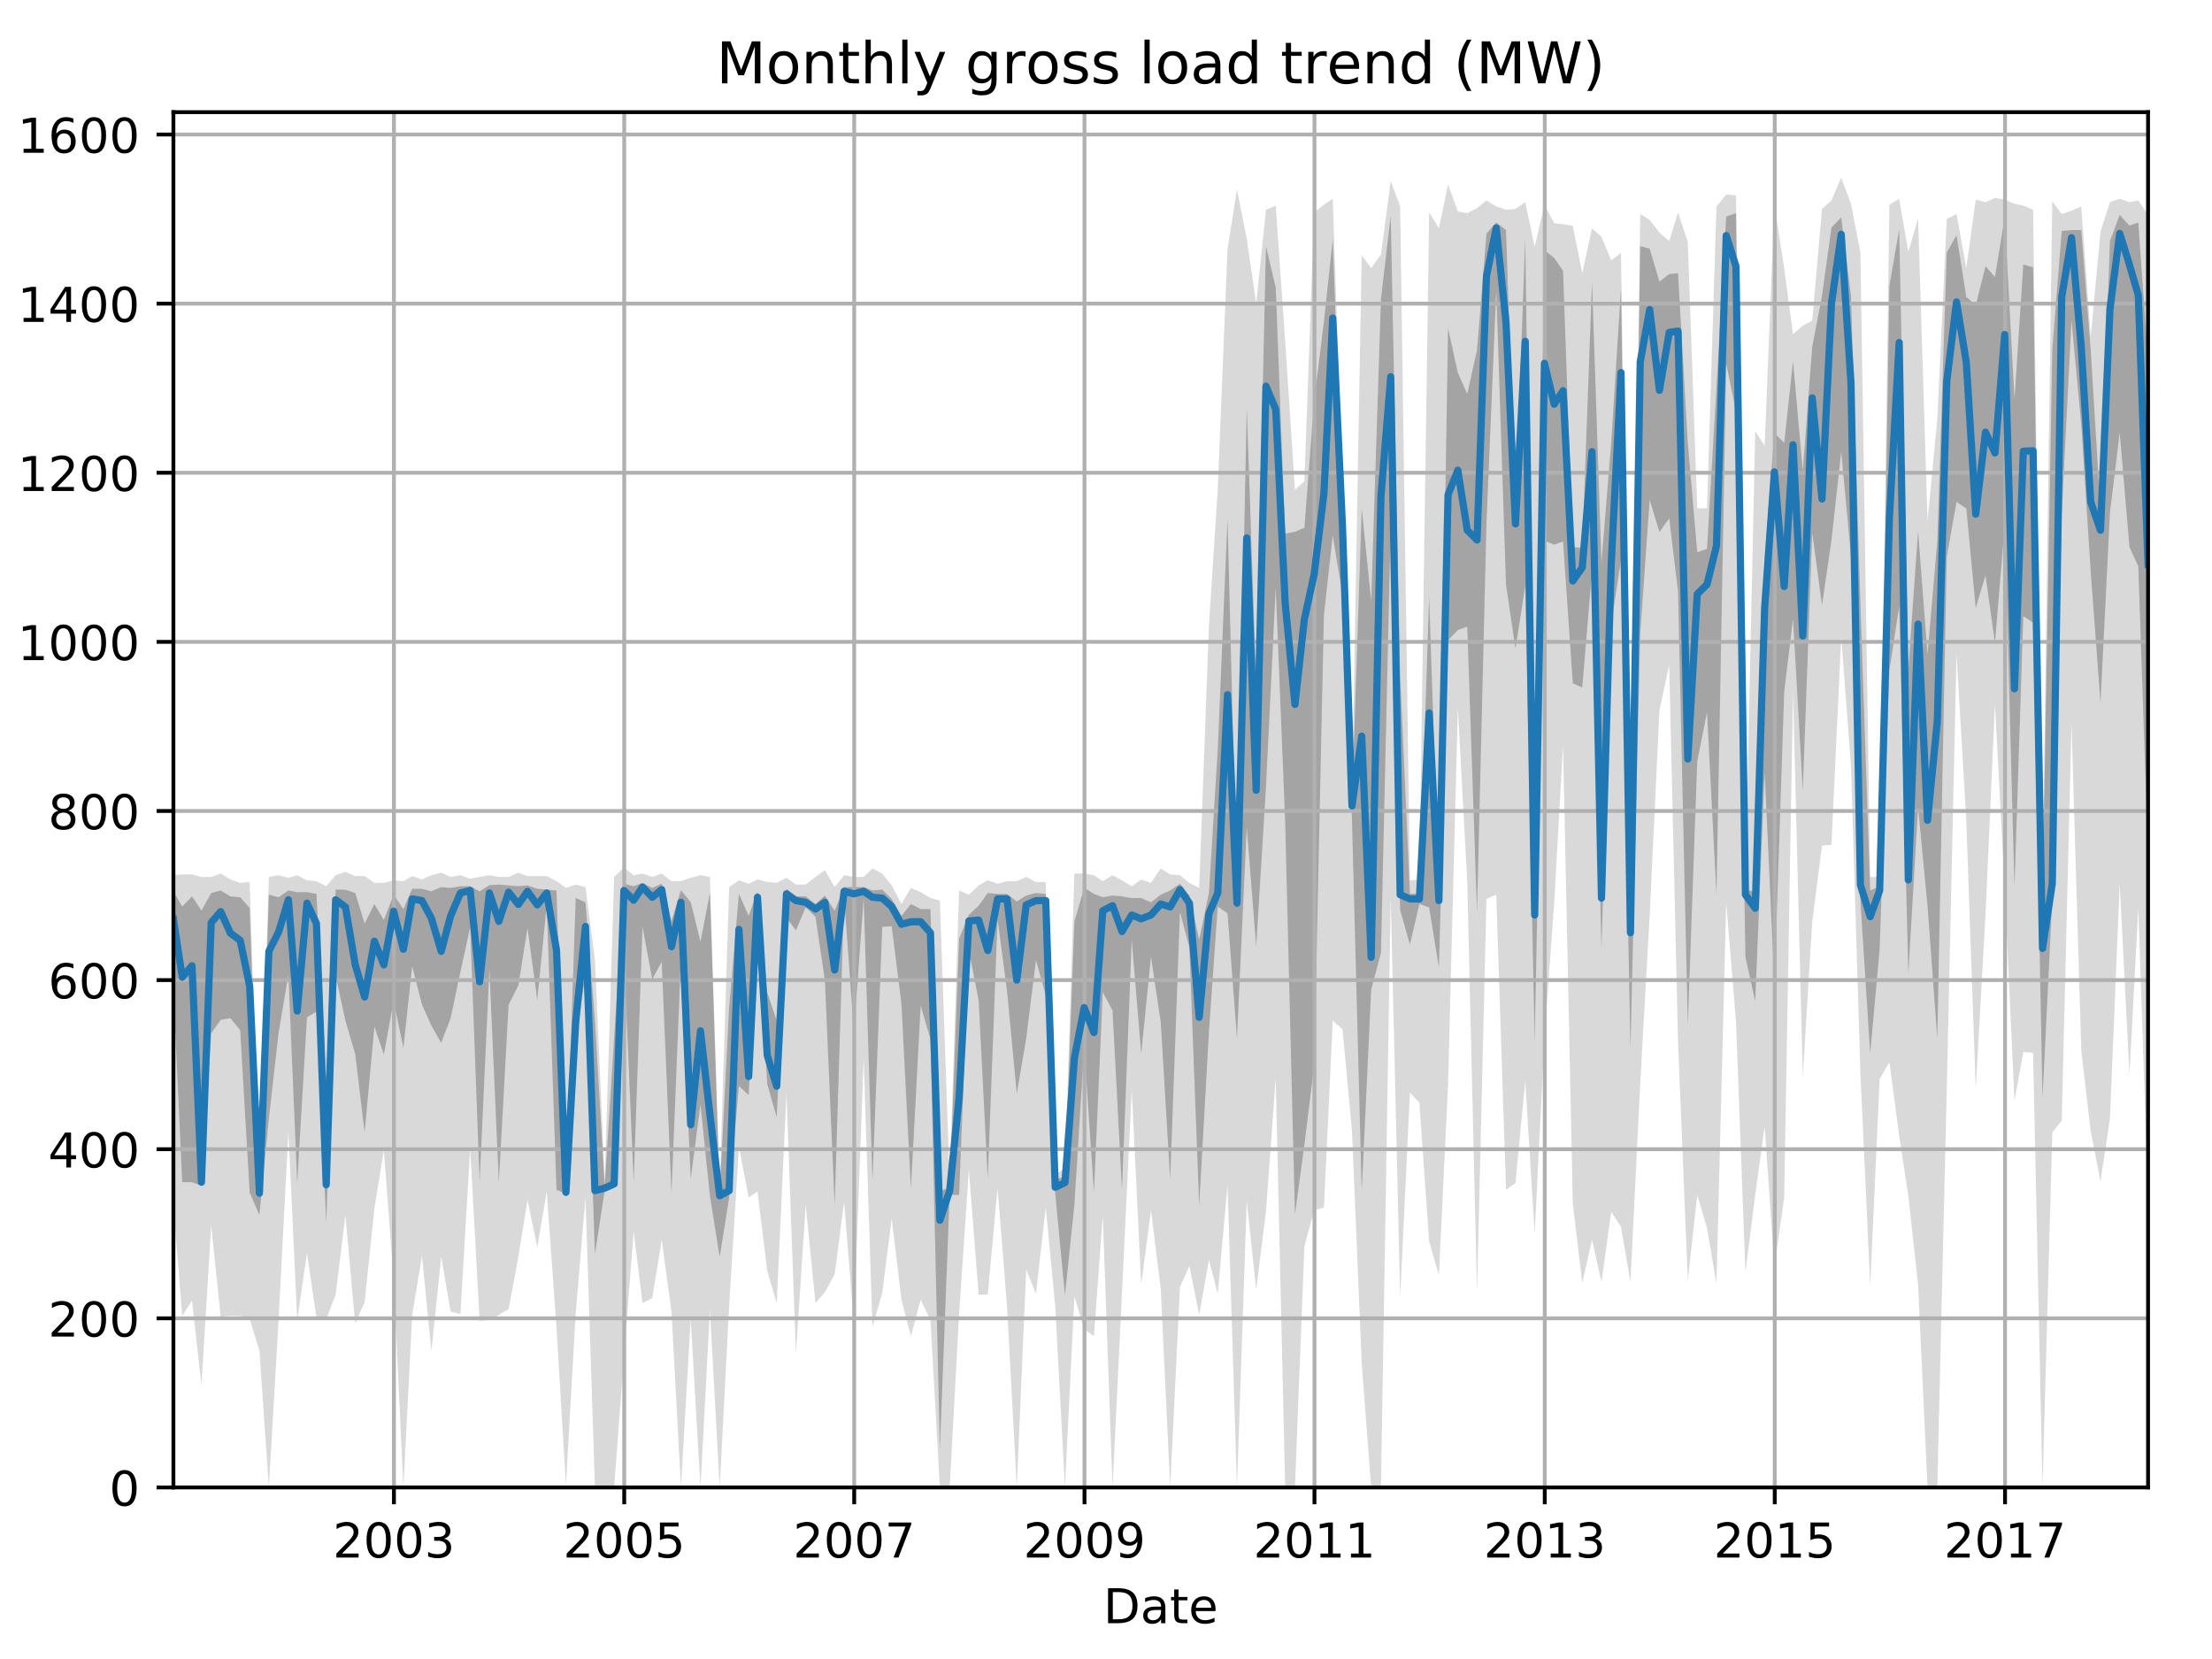 <?xml version="1.0" encoding="utf-8" standalone="no"?>
<!DOCTYPE svg PUBLIC "-//W3C//DTD SVG 1.1//EN"
  "http://www.w3.org/Graphics/SVG/1.1/DTD/svg11.dtd">
<!-- Created with matplotlib (http://matplotlib.org/) -->
<svg height="345.6pt" version="1.1" viewBox="0 0 460.8 345.6" width="460.8pt" xmlns="http://www.w3.org/2000/svg" xmlns:xlink="http://www.w3.org/1999/xlink">
 <defs>
  <style type="text/css">
*{stroke-linecap:butt;stroke-linejoin:round;}
  </style>
 </defs>
 <g id="figure_1">
  <g id="patch_1">
   <path d="M 0 345.6 
L 460.8 345.6 
L 460.8 0 
L 0 0 
z
" style="fill:none;"/>
  </g>
  <g id="axes_1">
   <g id="patch_2">
    <path d="M 36.124 309.863 
L 447.48 309.863 
L 447.48 23.365 
L 36.124 23.365 
z
" style="fill:none;"/>
   </g>
   <g id="PolyCollection_1">
    <path clip-path="url(#pab1a5e9c9e)" d="M 36.124 182.331 
L 36.124 251.206 
L 37.962 274.105 
L 39.996 270.934 
L 41.965 288.549 
L 43.999 255.257 
L 45.968 274.281 
L 48.003 274.105 
L 50.037 274.105 
L 52.006 274.81 
L 54.04 281.327 
L 56.009 309.863 
L 58.044 274.81 
L 60.078 235.705 
L 61.916 274.986 
L 63.95 261.07 
L 65.919 274.457 
L 67.954 274.81 
L 69.922 269.701 
L 71.957 253.143 
L 73.991 275.69 
L 75.96 271.287 
L 77.995 251.734 
L 79.963 239.58 
L 81.998 266.355 
L 84.032 309.863 
L 85.87 273.929 
L 87.904 261.599 
L 89.873 281.503 
L 91.908 261.775 
L 93.877 273.224 
L 95.911 273.753 
L 97.946 239.228 
L 99.914 275.162 
L 101.949 274.986 
L 103.918 273.929 
L 105.952 272.696 
L 107.987 261.775 
L 109.89 249.973 
L 111.924 259.837 
L 113.893 248.211 
L 115.928 276.571 
L 117.896 309.335 
L 119.931 273.577 
L 121.965 249.444 
L 123.934 309.863 
L 125.969 309.863 
L 127.938 309.863 
L 129.972 282.736 
L 132.006 256.49 
L 133.844 271.463 
L 135.878 270.406 
L 137.847 258.252 
L 139.882 273.224 
L 141.851 309.863 
L 143.885 274.81 
L 145.92 309.863 
L 147.888 272.872 
L 149.923 309.863 
L 151.892 272.167 
L 153.926 238.875 
L 155.961 249.444 
L 157.798 248.211 
L 159.833 264.769 
L 161.802 271.463 
L 163.836 227.778 
L 165.805 282.032 
L 167.839 251.03 
L 169.874 271.463 
L 171.843 269.173 
L 173.877 265.474 
L 175.846 250.325 
L 177.88 275.69 
L 179.915 220.556 
L 181.752 276.395 
L 183.787 269.349 
L 185.756 253.848 
L 187.79 270.758 
L 189.759 278.333 
L 191.794 270.758 
L 193.828 274.986 
L 195.797 309.863 
L 197.831 309.863 
L 199.8 273.753 
L 201.835 243.631 
L 203.869 269.701 
L 205.772 269.701 
L 207.807 247.507 
L 209.776 271.991 
L 211.81 309.863 
L 213.779 264.417 
L 215.813 269.525 
L 217.848 251.558 
L 219.817 271.991 
L 221.851 309.863 
L 223.82 270.054 
L 225.854 276.924 
L 227.889 278.333 
L 229.726 253.143 
L 231.761 309.863 
L 233.73 269.349 
L 235.764 227.073 
L 237.733 267.588 
L 239.768 252.086 
L 241.802 268.468 
L 243.771 309.863 
L 245.805 268.116 
L 247.774 263.712 
L 249.809 273.929 
L 251.843 262.479 
L 253.681 269.525 
L 255.715 246.802 
L 257.684 309.863 
L 259.718 250.149 
L 261.687 268.645 
L 263.722 252.439 
L 265.756 224.607 
L 267.725 309.863 
L 269.76 309.863 
L 271.728 259.661 
L 273.763 252.086 
L 275.797 251.558 
L 277.635 212.629 
L 279.669 214.39 
L 281.638 235.528 
L 283.673 283.97 
L 285.641 309.863 
L 287.676 309.863 
L 289.71 186.735 
L 291.679 270.23 
L 293.714 227.602 
L 295.683 229.715 
L 297.717 258.604 
L 299.751 265.65 
L 301.655 226.016 
L 303.689 147.454 
L 305.658 183.74 
L 307.692 269.173 
L 309.661 187.263 
L 311.696 186.383 
L 313.73 247.859 
L 315.699 246.45 
L 317.734 225.136 
L 319.702 257.019 
L 321.737 216.328 
L 323.771 187.968 
L 325.609 155.204 
L 327.643 250.677 
L 329.612 267.235 
L 331.647 258.252 
L 333.616 267.059 
L 335.65 252.439 
L 337.684 255.609 
L 339.653 267.059 
L 341.688 225.664 
L 343.657 190.786 
L 345.691 147.982 
L 347.726 138.47 
L 349.563 217.033 
L 351.598 266.707 
L 353.566 248.916 
L 355.601 255.786 
L 357.57 267.411 
L 359.604 187.968 
L 361.639 212.805 
L 363.607 264.945 
L 365.642 248.916 
L 367.611 234.648 
L 369.645 263.888 
L 371.68 249.444 
L 373.517 144.107 
L 375.552 224.255 
L 377.521 192.019 
L 379.555 176.166 
L 381.524 175.99 
L 383.558 132.657 
L 385.593 159.432 
L 387.562 223.726 
L 389.596 267.764 
L 391.565 224.783 
L 393.599 221.26 
L 395.634 236.585 
L 397.537 249.092 
L 399.572 267.588 
L 401.54 309.863 
L 403.575 309.863 
L 405.544 227.073 
L 407.578 136.18 
L 409.613 170.881 
L 411.582 226.897 
L 413.616 190.61 
L 415.585 146.573 
L 417.619 185.326 
L 419.654 229.363 
L 421.491 219.146 
L 423.526 219.323 
L 425.495 309.863 
L 427.529 235.881 
L 429.498 233.415 
L 431.532 150.624 
L 433.567 218.794 
L 435.536 235.705 
L 437.57 246.097 
L 439.539 233.062 
L 441.573 184.093 
L 443.608 223.903 
L 445.446 189.025 
L 447.48 249.973 
L 447.48 44.758 
L 447.48 44.758 
L 445.446 41.764 
L 443.608 42.116 
L 441.573 41.412 
L 439.539 42.116 
L 437.57 48.281 
L 435.536 70.124 
L 433.567 42.997 
L 431.532 43.878 
L 429.498 44.582 
L 427.529 41.94 
L 425.495 183.212 
L 423.526 43.702 
L 421.491 42.821 
L 419.654 42.468 
L 417.619 41.588 
L 415.585 41.235 
L 413.616 42.116 
L 411.582 41.588 
L 409.613 55.856 
L 407.578 44.582 
L 405.544 45.639 
L 403.575 87.387 
L 401.54 108.525 
L 399.572 45.463 
L 397.537 52.509 
L 395.634 41.412 
L 393.599 42.645 
L 391.565 182.684 
L 389.596 182.684 
L 387.562 52.685 
L 385.593 42.468 
L 383.558 37.008 
L 381.524 41.764 
L 379.555 43.525 
L 377.521 66.777 
L 375.552 67.834 
L 373.517 69.596 
L 371.68 55.856 
L 369.645 42.645 
L 367.611 92.847 
L 365.642 89.853 
L 363.607 183.388 
L 361.639 40.707 
L 359.604 40.531 
L 357.57 42.997 
L 355.601 105.882 
L 353.566 105.882 
L 351.598 50.395 
L 349.563 44.23 
L 347.726 50.219 
L 345.691 48.458 
L 343.657 45.815 
L 341.688 44.582 
L 339.653 185.326 
L 337.684 52.685 
L 335.65 54.27 
L 333.616 49.338 
L 331.647 47.577 
L 329.612 56.913 
L 327.643 47.048 
L 325.609 46.696 
L 323.771 46.52 
L 321.737 42.645 
L 319.702 51.452 
L 317.734 42.116 
L 315.699 43.525 
L 313.73 43.702 
L 311.696 42.997 
L 309.661 41.764 
L 307.692 43.349 
L 305.658 44.406 
L 303.689 44.054 
L 301.655 38.417 
L 299.751 47.577 
L 297.717 44.23 
L 295.683 183.212 
L 293.714 183.388 
L 291.679 42.997 
L 289.71 37.712 
L 287.676 53.037 
L 285.641 55.856 
L 283.673 53.214 
L 281.638 165.421 
L 279.669 101.302 
L 277.635 41.412 
L 275.797 42.645 
L 273.763 44.23 
L 271.728 100.246 
L 269.76 102.007 
L 267.725 71.005 
L 265.756 42.821 
L 263.722 43.702 
L 261.687 63.254 
L 259.718 49.691 
L 257.684 39.474 
L 255.715 51.981 
L 253.681 101.831 
L 251.843 130.367 
L 249.809 184.973 
L 247.774 183.917 
L 245.805 182.331 
L 243.771 182.155 
L 241.802 180.922 
L 239.768 183.917 
L 237.733 183.212 
L 235.764 184.621 
L 233.73 183.388 
L 231.761 182.331 
L 229.726 183.564 
L 227.889 182.331 
L 225.854 181.979 
L 223.82 181.979 
L 221.851 243.455 
L 219.817 244.512 
L 217.848 183.74 
L 215.813 183.74 
L 213.779 182.684 
L 211.81 183.564 
L 209.776 183.564 
L 207.807 184.093 
L 205.772 183.388 
L 203.869 184.445 
L 201.835 186.383 
L 199.8 185.502 
L 197.831 245.921 
L 195.797 187.616 
L 193.828 187.087 
L 191.794 185.854 
L 189.759 184.973 
L 187.79 188.32 
L 185.756 184.445 
L 183.787 181.979 
L 181.752 180.922 
L 179.915 182.684 
L 177.88 182.684 
L 175.846 182.331 
L 173.877 184.797 
L 171.843 181.274 
L 169.874 182.684 
L 167.839 184.269 
L 165.805 184.269 
L 163.836 182.86 
L 161.802 183.917 
L 159.833 183.74 
L 157.798 183.212 
L 155.961 184.093 
L 153.926 183.388 
L 151.892 184.797 
L 149.923 247.154 
L 147.888 182.684 
L 145.92 182.331 
L 143.885 182.86 
L 141.851 183.564 
L 139.882 183.564 
L 137.847 181.979 
L 135.878 182.684 
L 133.844 181.979 
L 132.006 182.331 
L 129.972 180.746 
L 127.938 182.684 
L 125.969 245.745 
L 123.934 199.946 
L 121.965 184.797 
L 119.931 184.269 
L 117.896 184.973 
L 115.928 183.564 
L 113.893 182.507 
L 111.924 182.507 
L 109.89 182.507 
L 107.987 181.803 
L 105.952 182.684 
L 103.918 182.684 
L 101.949 182.331 
L 99.914 182.684 
L 97.946 183.036 
L 95.911 182.331 
L 93.877 182.684 
L 91.908 181.803 
L 89.873 182.331 
L 87.904 183.212 
L 85.87 182.507 
L 84.032 183.564 
L 81.998 183.388 
L 79.963 183.917 
L 77.995 183.917 
L 75.96 182.507 
L 73.991 182.507 
L 71.957 181.627 
L 69.922 182.331 
L 67.954 184.621 
L 65.919 183.564 
L 63.95 183.388 
L 61.916 182.331 
L 60.078 182.86 
L 58.044 182.331 
L 56.009 182.684 
L 54.04 246.097 
L 52.006 183.74 
L 50.037 183.917 
L 48.003 183.212 
L 45.968 181.979 
L 43.999 182.684 
L 41.965 182.684 
L 39.996 182.155 
L 37.962 182.155 
L 36.124 182.331 
z
" style="fill:#808080;fill-opacity:0.3;"/>
   </g>
   <g id="PolyCollection_2">
    <path clip-path="url(#pab1a5e9c9e)" d="M 36.124 185.678 
L 36.124 206.111 
L 37.962 246.274 
L 39.996 246.274 
L 41.965 246.978 
L 43.999 215.271 
L 45.968 212.453 
L 48.003 212.1 
L 50.037 214.611 
L 52.006 248.387 
L 54.04 253.143 
L 56.009 233.018 
L 58.044 215.095 
L 60.078 203.117 
L 61.916 246.45 
L 63.95 211.924 
L 65.919 210.735 
L 67.954 254.729 
L 69.922 203.337 
L 71.957 212.629 
L 73.991 219.543 
L 75.96 235.881 
L 77.995 213.862 
L 79.963 219.675 
L 81.998 208.489 
L 84.032 218.31 
L 85.87 201.267 
L 87.904 209.282 
L 89.873 213.686 
L 91.908 217.253 
L 93.877 212.1 
L 95.911 202.456 
L 97.946 193.164 
L 99.914 246.097 
L 101.949 201.928 
L 103.918 246.274 
L 105.952 209.326 
L 107.987 205.275 
L 109.89 193.297 
L 111.924 208.313 
L 113.893 188.54 
L 115.928 247.859 
L 117.896 248.74 
L 119.931 216.02 
L 121.965 203.293 
L 123.934 261.246 
L 125.969 248.035 
L 127.938 247.507 
L 129.972 198.933 
L 132.006 246.274 
L 133.844 193.076 
L 135.878 203.998 
L 137.847 200.343 
L 139.882 248.563 
L 141.851 199.638 
L 143.885 245.569 
L 145.92 230.068 
L 147.888 249.092 
L 149.923 261.907 
L 151.892 249.488 
L 153.926 226.236 
L 155.961 228.13 
L 157.798 192.988 
L 159.833 225.84 
L 161.802 232.71 
L 163.836 191.183 
L 165.805 193.825 
L 167.839 189.025 
L 169.874 190.963 
L 171.843 204.262 
L 173.877 251.206 
L 175.846 186.911 
L 177.88 215.007 
L 179.915 187.087 
L 181.752 245.921 
L 183.787 193.076 
L 185.756 192.944 
L 187.79 209.15 
L 189.759 247.683 
L 191.794 209.502 
L 193.828 216.504 
L 195.797 301.981 
L 197.831 248.916 
L 199.8 248.916 
L 201.835 198.009 
L 203.869 208.401 
L 205.772 245.569 
L 207.807 191.491 
L 209.776 206.332 
L 211.81 227.822 
L 213.779 216.328 
L 215.813 200.034 
L 217.848 207.344 
L 219.817 248.563 
L 221.851 269.878 
L 223.82 250.897 
L 225.854 218.266 
L 227.889 248.387 
L 229.726 206.684 
L 231.761 210.515 
L 233.73 247.859 
L 235.764 195.719 
L 237.733 219.543 
L 239.768 199.286 
L 241.802 212.893 
L 243.771 245.745 
L 245.805 189.994 
L 247.774 197.348 
L 249.809 251.206 
L 251.843 214.963 
L 253.681 188.849 
L 255.715 190.258 
L 257.684 216.328 
L 259.718 172.291 
L 261.687 197.128 
L 263.722 164.012 
L 265.756 122.44 
L 267.725 171.146 
L 269.76 253.011 
L 271.728 238.435 
L 273.763 222.009 
L 275.797 128.121 
L 277.635 111.563 
L 279.669 124.026 
L 281.638 170.705 
L 283.673 248.167 
L 285.641 206.155 
L 287.676 198.537 
L 289.71 109.317 
L 291.679 189.597 
L 293.714 196.775 
L 295.683 188.32 
L 297.717 189.025 
L 299.751 201.576 
L 301.655 133.406 
L 303.689 131.248 
L 305.658 130.543 
L 307.692 190.082 
L 309.661 108.877 
L 311.696 60.436 
L 313.73 121.824 
L 315.699 135.123 
L 317.734 122.088 
L 319.702 217.209 
L 321.737 112.664 
L 323.771 113.457 
L 325.609 112.796 
L 327.643 142.345 
L 329.612 143.226 
L 331.647 118.917 
L 333.616 197.612 
L 335.65 130.015 
L 337.684 116.627 
L 339.653 218.662 
L 341.688 131.952 
L 343.657 104.121 
L 345.691 110.814 
L 347.726 107.996 
L 349.563 123.145 
L 351.598 213.554 
L 353.566 158.595 
L 355.601 148.378 
L 357.57 186.427 
L 359.604 75.805 
L 361.639 85.713 
L 363.607 199.374 
L 365.642 208.578 
L 367.611 160.929 
L 369.645 205.099 
L 371.68 144.151 
L 373.517 128.914 
L 375.552 164.716 
L 377.521 111.035 
L 379.555 126.051 
L 381.524 112.576 
L 383.558 94.08 
L 385.593 115.791 
L 387.562 187.792 
L 389.596 219.499 
L 391.565 197.7 
L 393.599 139.615 
L 395.634 126.36 
L 397.537 202.809 
L 399.572 168.239 
L 401.54 188.717 
L 403.575 216.328 
L 405.544 116.011 
L 407.578 104.561 
L 409.613 105.926 
L 411.582 126.668 
L 413.616 119.842 
L 415.585 133.934 
L 417.619 109.581 
L 419.654 184.797 
L 421.491 128.341 
L 423.526 129.707 
L 425.495 228.747 
L 427.529 187.263 
L 429.498 106.939 
L 431.532 66.689 
L 433.567 88.532 
L 435.536 119.094 
L 437.57 146.441 
L 439.539 106.851 
L 441.573 90.073 
L 443.608 113.985 
L 445.446 117.949 
L 447.48 178.148 
L 447.48 75.056 
L 447.48 75.056 
L 445.446 46.344 
L 443.608 47.004 
L 441.573 44.758 
L 439.539 50.219 
L 437.57 106.235 
L 435.536 72.942 
L 433.567 47.929 
L 431.532 47.929 
L 429.498 48.105 
L 427.529 72.722 
L 425.495 186.207 
L 423.526 55.68 
L 421.491 55.107 
L 419.654 83.203 
L 417.619 45.287 
L 415.585 57.705 
L 413.616 55.459 
L 411.582 63.606 
L 409.613 61.845 
L 407.578 48.986 
L 405.544 52.597 
L 403.575 112.576 
L 401.54 136.356 
L 399.572 110.638 
L 397.537 139.395 
L 395.634 47.753 
L 393.599 59.555 
L 391.565 184.621 
L 389.596 185.502 
L 387.562 125.963 
L 385.593 61.669 
L 383.558 45.287 
L 381.524 47.401 
L 379.555 61.625 
L 377.521 72.238 
L 375.552 98.088 
L 373.517 75.232 
L 371.68 92.275 
L 369.645 90.205 
L 367.611 116.275 
L 365.642 185.81 
L 363.607 185.326 
L 361.639 44.406 
L 359.604 45.111 
L 357.57 80.649 
L 355.601 114.337 
L 353.566 115.042 
L 351.598 92.275 
L 349.563 56.913 
L 347.726 57.089 
L 345.691 58.674 
L 343.657 51.804 
L 341.688 51.276 
L 339.653 190.082 
L 337.684 60.083 
L 335.65 92.099 
L 333.616 117.156 
L 331.647 58.674 
L 329.612 114.117 
L 327.643 113.985 
L 325.609 56.384 
L 323.771 53.742 
L 321.737 52.157 
L 319.702 187.616 
L 317.734 49.691 
L 315.699 105.706 
L 313.73 47.929 
L 311.696 46.344 
L 309.661 48.634 
L 307.692 72.898 
L 305.658 82.058 
L 303.689 77.654 
L 301.655 68.362 
L 299.751 185.326 
L 297.717 124.378 
L 295.683 186.207 
L 293.714 186.207 
L 291.679 140.716 
L 289.71 44.935 
L 287.676 62.285 
L 285.641 125.215 
L 283.673 105.882 
L 281.638 167.006 
L 279.669 105.882 
L 277.635 49.823 
L 275.797 66.997 
L 273.763 83.511 
L 271.728 109.934 
L 269.76 110.77 
L 267.725 111.167 
L 265.756 59.907 
L 263.722 51.276 
L 261.687 141.905 
L 259.718 84.832 
L 257.684 185.678 
L 255.715 107.996 
L 253.681 156.173 
L 251.843 186.03 
L 249.809 195.719 
L 247.774 186.559 
L 245.805 184.093 
L 243.771 185.502 
L 241.802 186.383 
L 239.768 187.968 
L 237.733 187.087 
L 235.764 187.087 
L 233.73 186.735 
L 231.761 186.559 
L 229.726 186.911 
L 227.889 186.207 
L 225.854 184.973 
L 223.82 191.975 
L 221.851 245.04 
L 219.817 245.745 
L 217.848 186.207 
L 215.813 186.03 
L 213.779 186.559 
L 211.81 187.792 
L 209.776 186.207 
L 207.807 186.207 
L 205.772 186.03 
L 203.869 188.673 
L 201.835 190.566 
L 199.8 195.542 
L 197.831 247.507 
L 195.797 248.035 
L 193.828 189.377 
L 191.794 189.377 
L 189.759 188.32 
L 187.79 190.786 
L 185.756 187.263 
L 183.787 185.326 
L 181.752 185.502 
L 179.915 184.797 
L 177.88 184.797 
L 175.846 184.797 
L 173.877 189.73 
L 171.843 186.559 
L 169.874 188.32 
L 167.839 186.735 
L 165.805 186.735 
L 163.836 185.15 
L 161.802 212.585 
L 159.833 206.772 
L 157.798 185.678 
L 155.961 190.786 
L 153.926 186.207 
L 151.892 209.811 
L 149.923 248.387 
L 147.888 186.03 
L 145.92 196.159 
L 143.885 187.924 
L 141.851 185.458 
L 139.882 191.843 
L 137.847 184.093 
L 135.878 184.973 
L 133.844 183.917 
L 132.006 184.621 
L 129.972 184.093 
L 127.938 216.108 
L 125.969 247.154 
L 123.934 212.629 
L 121.965 187.968 
L 119.931 187.087 
L 117.896 247.33 
L 115.928 185.502 
L 113.893 185.326 
L 111.924 185.15 
L 109.89 184.445 
L 107.987 184.621 
L 105.952 184.445 
L 103.918 184.269 
L 101.949 184.401 
L 99.914 185.678 
L 97.946 184.621 
L 95.911 184.621 
L 93.877 184.973 
L 91.908 184.797 
L 89.873 185.678 
L 87.904 185.15 
L 85.87 185.15 
L 84.032 189.377 
L 81.998 186.383 
L 79.963 191.667 
L 77.995 188.32 
L 75.96 192.372 
L 73.991 186.03 
L 71.957 185.326 
L 69.922 185.326 
L 67.954 224.651 
L 65.919 186.207 
L 63.95 185.854 
L 61.916 185.854 
L 60.078 185.502 
L 58.044 186.911 
L 56.009 186.383 
L 54.04 247.859 
L 52.006 189.157 
L 50.037 186.911 
L 48.003 186.735 
L 45.968 185.502 
L 43.999 186.03 
L 41.965 189.685 
L 39.996 186.735 
L 37.962 188.849 
L 36.124 185.678 
z
" style="fill:#808080;fill-opacity:0.6;"/>
   </g>
   <g id="matplotlib.axis_1">
    <g id="xtick_1">
     <g id="line2d_1">
      <path clip-path="url(#pab1a5e9c9e)" d="M 82.064 309.863 
L 82.064 23.365 
" style="fill:none;stroke:#b0b0b0;stroke-linecap:square;stroke-width:0.8;"/>
     </g>
     <g id="line2d_2">
      <defs>
       <path d="M 0 0 
L 0 3.5 
" id="m6af68d8f77" style="stroke:#000000;stroke-width:0.8;"/>
      </defs>
      <g>
       <use style="stroke:#000000;stroke-width:0.8;" x="82.064" xlink:href="#m6af68d8f77" y="309.863"/>
      </g>
     </g>
     <g id="text_1">
      <!-- 2003 -->
      <defs>
       <path d="M 19.188 8.297 
L 53.609 8.297 
L 53.609 0 
L 7.328 0 
L 7.328 8.297 
Q 12.938 14.109 22.625 23.891 
Q 32.328 33.688 34.812 36.531 
Q 39.547 41.844 41.422 45.531 
Q 43.312 49.219 43.312 52.781 
Q 43.312 58.594 39.234 62.25 
Q 35.156 65.922 28.609 65.922 
Q 23.969 65.922 18.812 64.312 
Q 13.672 62.703 7.812 59.422 
L 7.812 69.391 
Q 13.766 71.781 18.938 73 
Q 24.125 74.219 28.422 74.219 
Q 39.75 74.219 46.484 68.547 
Q 53.219 62.891 53.219 53.422 
Q 53.219 48.922 51.531 44.891 
Q 49.859 40.875 45.406 35.406 
Q 44.188 33.984 37.641 27.219 
Q 31.109 20.453 19.188 8.297 
z
" id="DejaVuSans-32"/>
       <path d="M 31.781 66.406 
Q 24.172 66.406 20.328 58.906 
Q 16.5 51.422 16.5 36.375 
Q 16.5 21.391 20.328 13.891 
Q 24.172 6.391 31.781 6.391 
Q 39.453 6.391 43.281 13.891 
Q 47.125 21.391 47.125 36.375 
Q 47.125 51.422 43.281 58.906 
Q 39.453 66.406 31.781 66.406 
z
M 31.781 74.219 
Q 44.047 74.219 50.516 64.516 
Q 56.984 54.828 56.984 36.375 
Q 56.984 17.969 50.516 8.266 
Q 44.047 -1.422 31.781 -1.422 
Q 19.531 -1.422 13.062 8.266 
Q 6.594 17.969 6.594 36.375 
Q 6.594 54.828 13.062 64.516 
Q 19.531 74.219 31.781 74.219 
z
" id="DejaVuSans-30"/>
       <path d="M 40.578 39.312 
Q 47.656 37.797 51.625 33 
Q 55.609 28.219 55.609 21.188 
Q 55.609 10.406 48.188 4.484 
Q 40.766 -1.422 27.094 -1.422 
Q 22.516 -1.422 17.656 -0.516 
Q 12.797 0.391 7.625 2.203 
L 7.625 11.719 
Q 11.719 9.328 16.594 8.109 
Q 21.484 6.891 26.812 6.891 
Q 36.078 6.891 40.938 10.547 
Q 45.797 14.203 45.797 21.188 
Q 45.797 27.641 41.281 31.266 
Q 36.766 34.906 28.719 34.906 
L 20.219 34.906 
L 20.219 43.016 
L 29.109 43.016 
Q 36.375 43.016 40.234 45.922 
Q 44.094 48.828 44.094 54.297 
Q 44.094 59.906 40.109 62.906 
Q 36.141 65.922 28.719 65.922 
Q 24.656 65.922 20.016 65.031 
Q 15.375 64.156 9.812 62.312 
L 9.812 71.094 
Q 15.438 72.656 20.344 73.438 
Q 25.25 74.219 29.594 74.219 
Q 40.828 74.219 47.359 69.109 
Q 53.906 64.016 53.906 55.328 
Q 53.906 49.266 50.438 45.094 
Q 46.969 40.922 40.578 39.312 
z
" id="DejaVuSans-33"/>
      </defs>
      <g transform="translate(69.339 324.462)scale(0.1 -0.1)">
       <use xlink:href="#DejaVuSans-32"/>
       <use x="63.623" xlink:href="#DejaVuSans-30"/>
       <use x="127.246" xlink:href="#DejaVuSans-30"/>
       <use x="190.869" xlink:href="#DejaVuSans-33"/>
      </g>
     </g>
    </g>
    <g id="xtick_2">
     <g id="line2d_3">
      <path clip-path="url(#pab1a5e9c9e)" d="M 130.038 309.863 
L 130.038 23.365 
" style="fill:none;stroke:#b0b0b0;stroke-linecap:square;stroke-width:0.8;"/>
     </g>
     <g id="line2d_4">
      <g>
       <use style="stroke:#000000;stroke-width:0.8;" x="130.038" xlink:href="#m6af68d8f77" y="309.863"/>
      </g>
     </g>
     <g id="text_2">
      <!-- 2005 -->
      <defs>
       <path d="M 10.797 72.906 
L 49.516 72.906 
L 49.516 64.594 
L 19.828 64.594 
L 19.828 46.734 
Q 21.969 47.469 24.109 47.828 
Q 26.266 48.188 28.422 48.188 
Q 40.625 48.188 47.75 41.5 
Q 54.891 34.812 54.891 23.391 
Q 54.891 11.625 47.562 5.094 
Q 40.234 -1.422 26.906 -1.422 
Q 22.312 -1.422 17.547 -0.641 
Q 12.797 0.141 7.719 1.703 
L 7.719 11.625 
Q 12.109 9.234 16.797 8.062 
Q 21.484 6.891 26.703 6.891 
Q 35.156 6.891 40.078 11.328 
Q 45.016 15.766 45.016 23.391 
Q 45.016 31 40.078 35.438 
Q 35.156 39.891 26.703 39.891 
Q 22.75 39.891 18.812 39.016 
Q 14.891 38.141 10.797 36.281 
z
" id="DejaVuSans-35"/>
      </defs>
      <g transform="translate(117.313 324.462)scale(0.1 -0.1)">
       <use xlink:href="#DejaVuSans-32"/>
       <use x="63.623" xlink:href="#DejaVuSans-30"/>
       <use x="127.246" xlink:href="#DejaVuSans-30"/>
       <use x="190.869" xlink:href="#DejaVuSans-35"/>
      </g>
     </g>
    </g>
    <g id="xtick_3">
     <g id="line2d_5">
      <path clip-path="url(#pab1a5e9c9e)" d="M 177.946 309.863 
L 177.946 23.365 
" style="fill:none;stroke:#b0b0b0;stroke-linecap:square;stroke-width:0.8;"/>
     </g>
     <g id="line2d_6">
      <g>
       <use style="stroke:#000000;stroke-width:0.8;" x="177.946" xlink:href="#m6af68d8f77" y="309.863"/>
      </g>
     </g>
     <g id="text_3">
      <!-- 2007 -->
      <defs>
       <path d="M 8.203 72.906 
L 55.078 72.906 
L 55.078 68.703 
L 28.609 0 
L 18.312 0 
L 43.219 64.594 
L 8.203 64.594 
z
" id="DejaVuSans-37"/>
      </defs>
      <g transform="translate(165.221 324.462)scale(0.1 -0.1)">
       <use xlink:href="#DejaVuSans-32"/>
       <use x="63.623" xlink:href="#DejaVuSans-30"/>
       <use x="127.246" xlink:href="#DejaVuSans-30"/>
       <use x="190.869" xlink:href="#DejaVuSans-37"/>
      </g>
     </g>
    </g>
    <g id="xtick_4">
     <g id="line2d_7">
      <path clip-path="url(#pab1a5e9c9e)" d="M 225.92 309.863 
L 225.92 23.365 
" style="fill:none;stroke:#b0b0b0;stroke-linecap:square;stroke-width:0.8;"/>
     </g>
     <g id="line2d_8">
      <g>
       <use style="stroke:#000000;stroke-width:0.8;" x="225.92" xlink:href="#m6af68d8f77" y="309.863"/>
      </g>
     </g>
     <g id="text_4">
      <!-- 2009 -->
      <defs>
       <path d="M 10.984 1.516 
L 10.984 10.5 
Q 14.703 8.734 18.5 7.812 
Q 22.312 6.891 25.984 6.891 
Q 35.75 6.891 40.891 13.453 
Q 46.047 20.016 46.781 33.406 
Q 43.953 29.203 39.594 26.953 
Q 35.25 24.703 29.984 24.703 
Q 19.047 24.703 12.672 31.312 
Q 6.297 37.938 6.297 49.422 
Q 6.297 60.641 12.938 67.422 
Q 19.578 74.219 30.609 74.219 
Q 43.266 74.219 49.922 64.516 
Q 56.594 54.828 56.594 36.375 
Q 56.594 19.141 48.406 8.859 
Q 40.234 -1.422 26.422 -1.422 
Q 22.703 -1.422 18.891 -0.688 
Q 15.094 0.047 10.984 1.516 
z
M 30.609 32.422 
Q 37.25 32.422 41.125 36.953 
Q 45.016 41.5 45.016 49.422 
Q 45.016 57.281 41.125 61.844 
Q 37.25 66.406 30.609 66.406 
Q 23.969 66.406 20.094 61.844 
Q 16.219 57.281 16.219 49.422 
Q 16.219 41.5 20.094 36.953 
Q 23.969 32.422 30.609 32.422 
z
" id="DejaVuSans-39"/>
      </defs>
      <g transform="translate(213.195 324.462)scale(0.1 -0.1)">
       <use xlink:href="#DejaVuSans-32"/>
       <use x="63.623" xlink:href="#DejaVuSans-30"/>
       <use x="127.246" xlink:href="#DejaVuSans-30"/>
       <use x="190.869" xlink:href="#DejaVuSans-39"/>
      </g>
     </g>
    </g>
    <g id="xtick_5">
     <g id="line2d_9">
      <path clip-path="url(#pab1a5e9c9e)" d="M 273.828 309.863 
L 273.828 23.365 
" style="fill:none;stroke:#b0b0b0;stroke-linecap:square;stroke-width:0.8;"/>
     </g>
     <g id="line2d_10">
      <g>
       <use style="stroke:#000000;stroke-width:0.8;" x="273.828" xlink:href="#m6af68d8f77" y="309.863"/>
      </g>
     </g>
     <g id="text_5">
      <!-- 2011 -->
      <defs>
       <path d="M 12.406 8.297 
L 28.516 8.297 
L 28.516 63.922 
L 10.984 60.406 
L 10.984 69.391 
L 28.422 72.906 
L 38.281 72.906 
L 38.281 8.297 
L 54.391 8.297 
L 54.391 0 
L 12.406 0 
z
" id="DejaVuSans-31"/>
      </defs>
      <g transform="translate(261.103 324.462)scale(0.1 -0.1)">
       <use xlink:href="#DejaVuSans-32"/>
       <use x="63.623" xlink:href="#DejaVuSans-30"/>
       <use x="127.246" xlink:href="#DejaVuSans-31"/>
       <use x="190.869" xlink:href="#DejaVuSans-31"/>
      </g>
     </g>
    </g>
    <g id="xtick_6">
     <g id="line2d_11">
      <path clip-path="url(#pab1a5e9c9e)" d="M 321.802 309.863 
L 321.802 23.365 
" style="fill:none;stroke:#b0b0b0;stroke-linecap:square;stroke-width:0.8;"/>
     </g>
     <g id="line2d_12">
      <g>
       <use style="stroke:#000000;stroke-width:0.8;" x="321.802" xlink:href="#m6af68d8f77" y="309.863"/>
      </g>
     </g>
     <g id="text_6">
      <!-- 2013 -->
      <g transform="translate(309.077 324.462)scale(0.1 -0.1)">
       <use xlink:href="#DejaVuSans-32"/>
       <use x="63.623" xlink:href="#DejaVuSans-30"/>
       <use x="127.246" xlink:href="#DejaVuSans-31"/>
       <use x="190.869" xlink:href="#DejaVuSans-33"/>
      </g>
     </g>
    </g>
    <g id="xtick_7">
     <g id="line2d_13">
      <path clip-path="url(#pab1a5e9c9e)" d="M 369.711 309.863 
L 369.711 23.365 
" style="fill:none;stroke:#b0b0b0;stroke-linecap:square;stroke-width:0.8;"/>
     </g>
     <g id="line2d_14">
      <g>
       <use style="stroke:#000000;stroke-width:0.8;" x="369.711" xlink:href="#m6af68d8f77" y="309.863"/>
      </g>
     </g>
     <g id="text_7">
      <!-- 2015 -->
      <g transform="translate(356.986 324.462)scale(0.1 -0.1)">
       <use xlink:href="#DejaVuSans-32"/>
       <use x="63.623" xlink:href="#DejaVuSans-30"/>
       <use x="127.246" xlink:href="#DejaVuSans-31"/>
       <use x="190.869" xlink:href="#DejaVuSans-35"/>
      </g>
     </g>
    </g>
    <g id="xtick_8">
     <g id="line2d_15">
      <path clip-path="url(#pab1a5e9c9e)" d="M 417.685 309.863 
L 417.685 23.365 
" style="fill:none;stroke:#b0b0b0;stroke-linecap:square;stroke-width:0.8;"/>
     </g>
     <g id="line2d_16">
      <g>
       <use style="stroke:#000000;stroke-width:0.8;" x="417.685" xlink:href="#m6af68d8f77" y="309.863"/>
      </g>
     </g>
     <g id="text_8">
      <!-- 2017 -->
      <g transform="translate(404.96 324.462)scale(0.1 -0.1)">
       <use xlink:href="#DejaVuSans-32"/>
       <use x="63.623" xlink:href="#DejaVuSans-30"/>
       <use x="127.246" xlink:href="#DejaVuSans-31"/>
       <use x="190.869" xlink:href="#DejaVuSans-37"/>
      </g>
     </g>
    </g>
    <g id="text_9">
     <!-- Date -->
     <defs>
      <path d="M 19.672 64.797 
L 19.672 8.109 
L 31.594 8.109 
Q 46.688 8.109 53.688 14.938 
Q 60.688 21.781 60.688 36.531 
Q 60.688 51.172 53.688 57.984 
Q 46.688 64.797 31.594 64.797 
z
M 9.812 72.906 
L 30.078 72.906 
Q 51.266 72.906 61.172 64.094 
Q 71.094 55.281 71.094 36.531 
Q 71.094 17.672 61.125 8.828 
Q 51.172 0 30.078 0 
L 9.812 0 
z
" id="DejaVuSans-44"/>
      <path d="M 34.281 27.484 
Q 23.391 27.484 19.188 25 
Q 14.984 22.516 14.984 16.5 
Q 14.984 11.719 18.141 8.906 
Q 21.297 6.109 26.703 6.109 
Q 34.188 6.109 38.703 11.406 
Q 43.219 16.703 43.219 25.484 
L 43.219 27.484 
z
M 52.203 31.203 
L 52.203 0 
L 43.219 0 
L 43.219 8.297 
Q 40.141 3.328 35.547 0.953 
Q 30.953 -1.422 24.312 -1.422 
Q 15.922 -1.422 10.953 3.297 
Q 6 8.016 6 15.922 
Q 6 25.141 12.172 29.828 
Q 18.359 34.516 30.609 34.516 
L 43.219 34.516 
L 43.219 35.406 
Q 43.219 41.609 39.141 45 
Q 35.062 48.391 27.688 48.391 
Q 23 48.391 18.547 47.266 
Q 14.109 46.141 10.016 43.891 
L 10.016 52.203 
Q 14.938 54.109 19.578 55.047 
Q 24.219 56 28.609 56 
Q 40.484 56 46.344 49.844 
Q 52.203 43.703 52.203 31.203 
z
" id="DejaVuSans-61"/>
      <path d="M 18.312 70.219 
L 18.312 54.688 
L 36.812 54.688 
L 36.812 47.703 
L 18.312 47.703 
L 18.312 18.016 
Q 18.312 11.328 20.141 9.422 
Q 21.969 7.516 27.594 7.516 
L 36.812 7.516 
L 36.812 0 
L 27.594 0 
Q 17.188 0 13.234 3.875 
Q 9.281 7.766 9.281 18.016 
L 9.281 47.703 
L 2.688 47.703 
L 2.688 54.688 
L 9.281 54.688 
L 9.281 70.219 
z
" id="DejaVuSans-74"/>
      <path d="M 56.203 29.594 
L 56.203 25.203 
L 14.891 25.203 
Q 15.484 15.922 20.484 11.062 
Q 25.484 6.203 34.422 6.203 
Q 39.594 6.203 44.453 7.469 
Q 49.312 8.734 54.109 11.281 
L 54.109 2.781 
Q 49.266 0.734 44.188 -0.344 
Q 39.109 -1.422 33.891 -1.422 
Q 20.797 -1.422 13.156 6.188 
Q 5.516 13.812 5.516 26.812 
Q 5.516 40.234 12.766 48.109 
Q 20.016 56 32.328 56 
Q 43.359 56 49.781 48.891 
Q 56.203 41.797 56.203 29.594 
z
M 47.219 32.234 
Q 47.125 39.594 43.094 43.984 
Q 39.062 48.391 32.422 48.391 
Q 24.906 48.391 20.391 44.141 
Q 15.875 39.891 15.188 32.172 
z
" id="DejaVuSans-65"/>
     </defs>
     <g transform="translate(229.851 338.14)scale(0.1 -0.1)">
      <use xlink:href="#DejaVuSans-44"/>
      <use x="77.002" xlink:href="#DejaVuSans-61"/>
      <use x="138.281" xlink:href="#DejaVuSans-74"/>
      <use x="177.49" xlink:href="#DejaVuSans-65"/>
     </g>
    </g>
   </g>
   <g id="matplotlib.axis_2">
    <g id="ytick_1">
     <g id="line2d_17">
      <path clip-path="url(#pab1a5e9c9e)" d="M 36.124 309.863 
L 447.48 309.863 
" style="fill:none;stroke:#b0b0b0;stroke-linecap:square;stroke-width:0.8;"/>
     </g>
     <g id="line2d_18">
      <defs>
       <path d="M 0 0 
L -3.5 0 
" id="m7de80e1fae" style="stroke:#000000;stroke-width:0.8;"/>
      </defs>
      <g>
       <use style="stroke:#000000;stroke-width:0.8;" x="36.124" xlink:href="#m7de80e1fae" y="309.863"/>
      </g>
     </g>
     <g id="text_10">
      <!-- 0 -->
      <g transform="translate(22.762 313.663)scale(0.1 -0.1)">
       <use xlink:href="#DejaVuSans-30"/>
      </g>
     </g>
    </g>
    <g id="ytick_2">
     <g id="line2d_19">
      <path clip-path="url(#pab1a5e9c9e)" d="M 36.124 274.634 
L 447.48 274.634 
" style="fill:none;stroke:#b0b0b0;stroke-linecap:square;stroke-width:0.8;"/>
     </g>
     <g id="line2d_20">
      <g>
       <use style="stroke:#000000;stroke-width:0.8;" x="36.124" xlink:href="#m7de80e1fae" y="274.634"/>
      </g>
     </g>
     <g id="text_11">
      <!-- 200 -->
      <g transform="translate(10.037 278.433)scale(0.1 -0.1)">
       <use xlink:href="#DejaVuSans-32"/>
       <use x="63.623" xlink:href="#DejaVuSans-30"/>
       <use x="127.246" xlink:href="#DejaVuSans-30"/>
      </g>
     </g>
    </g>
    <g id="ytick_3">
     <g id="line2d_21">
      <path clip-path="url(#pab1a5e9c9e)" d="M 36.124 239.404 
L 447.48 239.404 
" style="fill:none;stroke:#b0b0b0;stroke-linecap:square;stroke-width:0.8;"/>
     </g>
     <g id="line2d_22">
      <g>
       <use style="stroke:#000000;stroke-width:0.8;" x="36.124" xlink:href="#m7de80e1fae" y="239.404"/>
      </g>
     </g>
     <g id="text_12">
      <!-- 400 -->
      <defs>
       <path d="M 37.797 64.312 
L 12.891 25.391 
L 37.797 25.391 
z
M 35.203 72.906 
L 47.609 72.906 
L 47.609 25.391 
L 58.016 25.391 
L 58.016 17.188 
L 47.609 17.188 
L 47.609 0 
L 37.797 0 
L 37.797 17.188 
L 4.891 17.188 
L 4.891 26.703 
z
" id="DejaVuSans-34"/>
      </defs>
      <g transform="translate(10.037 243.203)scale(0.1 -0.1)">
       <use xlink:href="#DejaVuSans-34"/>
       <use x="63.623" xlink:href="#DejaVuSans-30"/>
       <use x="127.246" xlink:href="#DejaVuSans-30"/>
      </g>
     </g>
    </g>
    <g id="ytick_4">
     <g id="line2d_23">
      <path clip-path="url(#pab1a5e9c9e)" d="M 36.124 204.174 
L 447.48 204.174 
" style="fill:none;stroke:#b0b0b0;stroke-linecap:square;stroke-width:0.8;"/>
     </g>
     <g id="line2d_24">
      <g>
       <use style="stroke:#000000;stroke-width:0.8;" x="36.124" xlink:href="#m7de80e1fae" y="204.174"/>
      </g>
     </g>
     <g id="text_13">
      <!-- 600 -->
      <defs>
       <path d="M 33.016 40.375 
Q 26.375 40.375 22.484 35.828 
Q 18.609 31.297 18.609 23.391 
Q 18.609 15.531 22.484 10.953 
Q 26.375 6.391 33.016 6.391 
Q 39.656 6.391 43.531 10.953 
Q 47.406 15.531 47.406 23.391 
Q 47.406 31.297 43.531 35.828 
Q 39.656 40.375 33.016 40.375 
z
M 52.594 71.297 
L 52.594 62.312 
Q 48.875 64.062 45.094 64.984 
Q 41.312 65.922 37.594 65.922 
Q 27.828 65.922 22.672 59.328 
Q 17.531 52.734 16.797 39.406 
Q 19.672 43.656 24.016 45.922 
Q 28.375 48.188 33.594 48.188 
Q 44.578 48.188 50.953 41.516 
Q 57.328 34.859 57.328 23.391 
Q 57.328 12.156 50.688 5.359 
Q 44.047 -1.422 33.016 -1.422 
Q 20.359 -1.422 13.672 8.266 
Q 6.984 17.969 6.984 36.375 
Q 6.984 53.656 15.188 63.938 
Q 23.391 74.219 37.203 74.219 
Q 40.922 74.219 44.703 73.484 
Q 48.484 72.75 52.594 71.297 
z
" id="DejaVuSans-36"/>
      </defs>
      <g transform="translate(10.037 207.973)scale(0.1 -0.1)">
       <use xlink:href="#DejaVuSans-36"/>
       <use x="63.623" xlink:href="#DejaVuSans-30"/>
       <use x="127.246" xlink:href="#DejaVuSans-30"/>
      </g>
     </g>
    </g>
    <g id="ytick_5">
     <g id="line2d_25">
      <path clip-path="url(#pab1a5e9c9e)" d="M 36.124 168.944 
L 447.48 168.944 
" style="fill:none;stroke:#b0b0b0;stroke-linecap:square;stroke-width:0.8;"/>
     </g>
     <g id="line2d_26">
      <g>
       <use style="stroke:#000000;stroke-width:0.8;" x="36.124" xlink:href="#m7de80e1fae" y="168.944"/>
      </g>
     </g>
     <g id="text_14">
      <!-- 800 -->
      <defs>
       <path d="M 31.781 34.625 
Q 24.75 34.625 20.719 30.859 
Q 16.703 27.094 16.703 20.516 
Q 16.703 13.922 20.719 10.156 
Q 24.75 6.391 31.781 6.391 
Q 38.812 6.391 42.859 10.172 
Q 46.922 13.969 46.922 20.516 
Q 46.922 27.094 42.891 30.859 
Q 38.875 34.625 31.781 34.625 
z
M 21.922 38.812 
Q 15.578 40.375 12.031 44.719 
Q 8.5 49.078 8.5 55.328 
Q 8.5 64.062 14.719 69.141 
Q 20.953 74.219 31.781 74.219 
Q 42.672 74.219 48.875 69.141 
Q 55.078 64.062 55.078 55.328 
Q 55.078 49.078 51.531 44.719 
Q 48 40.375 41.703 38.812 
Q 48.828 37.156 52.797 32.312 
Q 56.781 27.484 56.781 20.516 
Q 56.781 9.906 50.312 4.234 
Q 43.844 -1.422 31.781 -1.422 
Q 19.734 -1.422 13.25 4.234 
Q 6.781 9.906 6.781 20.516 
Q 6.781 27.484 10.781 32.312 
Q 14.797 37.156 21.922 38.812 
z
M 18.312 54.391 
Q 18.312 48.734 21.844 45.562 
Q 25.391 42.391 31.781 42.391 
Q 38.141 42.391 41.719 45.562 
Q 45.312 48.734 45.312 54.391 
Q 45.312 60.062 41.719 63.234 
Q 38.141 66.406 31.781 66.406 
Q 25.391 66.406 21.844 63.234 
Q 18.312 60.062 18.312 54.391 
z
" id="DejaVuSans-38"/>
      </defs>
      <g transform="translate(10.037 172.743)scale(0.1 -0.1)">
       <use xlink:href="#DejaVuSans-38"/>
       <use x="63.623" xlink:href="#DejaVuSans-30"/>
       <use x="127.246" xlink:href="#DejaVuSans-30"/>
      </g>
     </g>
    </g>
    <g id="ytick_6">
     <g id="line2d_27">
      <path clip-path="url(#pab1a5e9c9e)" d="M 36.124 133.714 
L 447.48 133.714 
" style="fill:none;stroke:#b0b0b0;stroke-linecap:square;stroke-width:0.8;"/>
     </g>
     <g id="line2d_28">
      <g>
       <use style="stroke:#000000;stroke-width:0.8;" x="36.124" xlink:href="#m7de80e1fae" y="133.714"/>
      </g>
     </g>
     <g id="text_15">
      <!-- 1000 -->
      <g transform="translate(3.674 137.513)scale(0.1 -0.1)">
       <use xlink:href="#DejaVuSans-31"/>
       <use x="63.623" xlink:href="#DejaVuSans-30"/>
       <use x="127.246" xlink:href="#DejaVuSans-30"/>
       <use x="190.869" xlink:href="#DejaVuSans-30"/>
      </g>
     </g>
    </g>
    <g id="ytick_7">
     <g id="line2d_29">
      <path clip-path="url(#pab1a5e9c9e)" d="M 36.124 98.484 
L 447.48 98.484 
" style="fill:none;stroke:#b0b0b0;stroke-linecap:square;stroke-width:0.8;"/>
     </g>
     <g id="line2d_30">
      <g>
       <use style="stroke:#000000;stroke-width:0.8;" x="36.124" xlink:href="#m7de80e1fae" y="98.484"/>
      </g>
     </g>
     <g id="text_16">
      <!-- 1200 -->
      <g transform="translate(3.674 102.283)scale(0.1 -0.1)">
       <use xlink:href="#DejaVuSans-31"/>
       <use x="63.623" xlink:href="#DejaVuSans-32"/>
       <use x="127.246" xlink:href="#DejaVuSans-30"/>
       <use x="190.869" xlink:href="#DejaVuSans-30"/>
      </g>
     </g>
    </g>
    <g id="ytick_8">
     <g id="line2d_31">
      <path clip-path="url(#pab1a5e9c9e)" d="M 36.124 63.254 
L 447.48 63.254 
" style="fill:none;stroke:#b0b0b0;stroke-linecap:square;stroke-width:0.8;"/>
     </g>
     <g id="line2d_32">
      <g>
       <use style="stroke:#000000;stroke-width:0.8;" x="36.124" xlink:href="#m7de80e1fae" y="63.254"/>
      </g>
     </g>
     <g id="text_17">
      <!-- 1400 -->
      <g transform="translate(3.674 67.053)scale(0.1 -0.1)">
       <use xlink:href="#DejaVuSans-31"/>
       <use x="63.623" xlink:href="#DejaVuSans-34"/>
       <use x="127.246" xlink:href="#DejaVuSans-30"/>
       <use x="190.869" xlink:href="#DejaVuSans-30"/>
      </g>
     </g>
    </g>
    <g id="ytick_9">
     <g id="line2d_33">
      <path clip-path="url(#pab1a5e9c9e)" d="M 36.124 28.024 
L 447.48 28.024 
" style="fill:none;stroke:#b0b0b0;stroke-linecap:square;stroke-width:0.8;"/>
     </g>
     <g id="line2d_34">
      <g>
       <use style="stroke:#000000;stroke-width:0.8;" x="36.124" xlink:href="#m7de80e1fae" y="28.024"/>
      </g>
     </g>
     <g id="text_18">
      <!-- 1600 -->
      <g transform="translate(3.674 31.823)scale(0.1 -0.1)">
       <use xlink:href="#DejaVuSans-31"/>
       <use x="63.623" xlink:href="#DejaVuSans-36"/>
       <use x="127.246" xlink:href="#DejaVuSans-30"/>
       <use x="190.869" xlink:href="#DejaVuSans-30"/>
      </g>
     </g>
    </g>
   </g>
   <g id="line2d_35">
    <path clip-path="url(#pab1a5e9c9e)" d="M 36.124 191.491 
L 37.962 203.557 
L 39.996 201.179 
L 41.965 246.274 
L 43.999 192.196 
L 45.968 189.906 
L 48.003 194.397 
L 50.037 195.895 
L 52.006 205.407 
L 54.04 248.563 
L 56.009 198.185 
L 58.044 194.133 
L 60.078 187.44 
L 61.916 210.603 
L 63.95 188.144 
L 65.919 192.372 
L 67.954 246.802 
L 69.922 187.44 
L 71.957 188.937 
L 73.991 200.915 
L 75.96 207.697 
L 77.995 196.071 
L 79.963 201.003 
L 81.998 189.818 
L 84.032 197.744 
L 85.87 187.263 
L 87.904 187.616 
L 89.873 191.315 
L 91.908 198.185 
L 93.877 190.786 
L 95.911 186.03 
L 97.946 185.502 
L 99.914 204.526 
L 101.949 186.03 
L 103.918 191.931 
L 105.952 185.854 
L 107.987 188.408 
L 109.89 185.678 
L 111.924 188.496 
L 113.893 186.03 
L 115.928 197.92 
L 117.896 248.387 
L 119.931 212.893 
L 121.965 192.988 
L 123.934 248.035 
L 125.969 247.507 
L 127.938 246.626 
L 129.972 185.502 
L 132.006 187.528 
L 133.844 184.797 
L 135.878 186.911 
L 137.847 185.326 
L 139.882 197.216 
L 141.851 187.968 
L 143.885 234.295 
L 145.92 214.743 
L 147.888 232.182 
L 149.923 249.092 
L 151.892 248.035 
L 153.926 193.605 
L 155.961 224.255 
L 157.798 186.911 
L 159.833 219.851 
L 161.802 226.281 
L 163.836 186.207 
L 165.805 187.616 
L 167.839 187.968 
L 169.874 189.377 
L 171.843 187.968 
L 173.877 202.06 
L 175.846 185.678 
L 177.88 186.207 
L 179.915 185.678 
L 181.752 186.911 
L 183.787 187.087 
L 185.756 188.849 
L 187.79 192.548 
L 189.759 192.019 
L 191.794 192.019 
L 193.828 194.309 
L 195.797 254.2 
L 197.831 248.035 
L 199.8 228.659 
L 201.835 191.843 
L 203.869 191.667 
L 205.772 198.009 
L 207.807 187.263 
L 209.776 187.263 
L 211.81 204.174 
L 213.779 188.496 
L 215.813 187.616 
L 217.848 187.616 
L 219.817 247.33 
L 221.851 246.362 
L 223.82 220.38 
L 225.854 209.899 
L 227.889 215.095 
L 229.726 189.73 
L 231.761 188.673 
L 233.73 194.045 
L 235.764 190.61 
L 237.733 191.403 
L 239.768 190.61 
L 241.802 188.32 
L 243.771 188.937 
L 245.805 185.326 
L 247.774 188.144 
L 249.809 211.924 
L 251.843 190.346 
L 253.681 186.03 
L 255.715 144.723 
L 257.684 188.144 
L 259.718 112.048 
L 261.687 164.628 
L 263.722 80.429 
L 265.756 85.273 
L 267.725 125.611 
L 269.76 146.749 
L 271.728 128.958 
L 273.763 119.622 
L 275.797 102.8 
L 277.635 66.249 
L 279.669 109.758 
L 281.638 167.887 
L 283.673 153.355 
L 285.641 199.418 
L 287.676 103.416 
L 289.71 78.491 
L 291.679 186.383 
L 293.714 187.263 
L 295.683 187.263 
L 297.717 148.511 
L 299.751 187.616 
L 301.655 103.064 
L 303.689 97.956 
L 305.658 110.462 
L 307.692 112.488 
L 309.661 57.529 
L 311.696 47.489 
L 313.73 67.129 
L 315.699 109.141 
L 317.734 71.093 
L 319.702 190.61 
L 321.737 75.673 
L 323.771 84.216 
L 325.609 81.398 
L 327.643 121.031 
L 329.612 118.213 
L 331.647 94.08 
L 333.616 187.087 
L 335.65 117.332 
L 337.684 77.61 
L 339.653 194.309 
L 341.688 75.408 
L 343.657 64.487 
L 345.691 81.309 
L 347.726 69.243 
L 349.563 68.979 
L 351.598 158.111 
L 353.566 123.761 
L 355.601 121.736 
L 357.57 113.721 
L 359.604 49.074 
L 361.639 55.504 
L 363.607 186.383 
L 365.642 189.201 
L 367.611 126.58 
L 369.645 98.308 
L 371.68 122.176 
L 373.517 92.671 
L 375.552 132.481 
L 377.521 82.895 
L 379.555 103.945 
L 381.524 63.254 
L 383.558 48.81 
L 385.593 79.812 
L 387.562 184.357 
L 389.596 190.963 
L 391.565 185.502 
L 393.599 107.82 
L 395.634 71.357 
L 397.537 183.3 
L 399.572 130.015 
L 401.54 170.881 
L 403.575 150.272 
L 405.544 79.46 
L 407.578 62.902 
L 409.613 75.497 
L 411.582 107.115 
L 413.616 90.029 
L 415.585 94.345 
L 417.619 69.684 
L 419.654 143.49 
L 421.491 93.992 
L 423.526 93.904 
L 425.495 197.568 
L 427.529 184.005 
L 429.498 61.845 
L 431.532 49.514 
L 433.567 72.326 
L 435.536 104.561 
L 437.57 110.462 
L 439.539 64.399 
L 441.573 48.634 
L 443.608 55.151 
L 445.446 61.493 
L 447.48 117.596 
L 447.48 117.596 
" style="fill:none;stroke:#1f77b4;stroke-linecap:square;stroke-width:1.5;"/>
   </g>
   <g id="patch_3">
    <path d="M 36.124 309.863 
L 36.124 23.365 
" style="fill:none;stroke:#000000;stroke-linecap:square;stroke-linejoin:miter;stroke-width:0.8;"/>
   </g>
   <g id="patch_4">
    <path d="M 447.48 309.863 
L 447.48 23.365 
" style="fill:none;stroke:#000000;stroke-linecap:square;stroke-linejoin:miter;stroke-width:0.8;"/>
   </g>
   <g id="patch_5">
    <path d="M 36.124 309.863 
L 447.48 309.863 
" style="fill:none;stroke:#000000;stroke-linecap:square;stroke-linejoin:miter;stroke-width:0.8;"/>
   </g>
   <g id="patch_6">
    <path d="M 36.124 23.365 
L 447.48 23.365 
" style="fill:none;stroke:#000000;stroke-linecap:square;stroke-linejoin:miter;stroke-width:0.8;"/>
   </g>
   <g id="text_19">
    <!-- Monthly gross load trend (MW) -->
    <defs>
     <path d="M 9.812 72.906 
L 24.516 72.906 
L 43.109 23.297 
L 61.812 72.906 
L 76.516 72.906 
L 76.516 0 
L 66.891 0 
L 66.891 64.016 
L 48.094 14.016 
L 38.188 14.016 
L 19.391 64.016 
L 19.391 0 
L 9.812 0 
z
" id="DejaVuSans-4d"/>
     <path d="M 30.609 48.391 
Q 23.391 48.391 19.188 42.75 
Q 14.984 37.109 14.984 27.297 
Q 14.984 17.484 19.156 11.844 
Q 23.344 6.203 30.609 6.203 
Q 37.797 6.203 41.984 11.859 
Q 46.188 17.531 46.188 27.297 
Q 46.188 37.016 41.984 42.703 
Q 37.797 48.391 30.609 48.391 
z
M 30.609 56 
Q 42.328 56 49.016 48.375 
Q 55.719 40.766 55.719 27.297 
Q 55.719 13.875 49.016 6.219 
Q 42.328 -1.422 30.609 -1.422 
Q 18.844 -1.422 12.172 6.219 
Q 5.516 13.875 5.516 27.297 
Q 5.516 40.766 12.172 48.375 
Q 18.844 56 30.609 56 
z
" id="DejaVuSans-6f"/>
     <path d="M 54.891 33.016 
L 54.891 0 
L 45.906 0 
L 45.906 32.719 
Q 45.906 40.484 42.875 44.328 
Q 39.844 48.188 33.797 48.188 
Q 26.516 48.188 22.312 43.547 
Q 18.109 38.922 18.109 30.906 
L 18.109 0 
L 9.078 0 
L 9.078 54.688 
L 18.109 54.688 
L 18.109 46.188 
Q 21.344 51.125 25.703 53.562 
Q 30.078 56 35.797 56 
Q 45.219 56 50.047 50.172 
Q 54.891 44.344 54.891 33.016 
z
" id="DejaVuSans-6e"/>
     <path d="M 54.891 33.016 
L 54.891 0 
L 45.906 0 
L 45.906 32.719 
Q 45.906 40.484 42.875 44.328 
Q 39.844 48.188 33.797 48.188 
Q 26.516 48.188 22.312 43.547 
Q 18.109 38.922 18.109 30.906 
L 18.109 0 
L 9.078 0 
L 9.078 75.984 
L 18.109 75.984 
L 18.109 46.188 
Q 21.344 51.125 25.703 53.562 
Q 30.078 56 35.797 56 
Q 45.219 56 50.047 50.172 
Q 54.891 44.344 54.891 33.016 
z
" id="DejaVuSans-68"/>
     <path d="M 9.422 75.984 
L 18.406 75.984 
L 18.406 0 
L 9.422 0 
z
" id="DejaVuSans-6c"/>
     <path d="M 32.172 -5.078 
Q 28.375 -14.844 24.75 -17.812 
Q 21.141 -20.797 15.094 -20.797 
L 7.906 -20.797 
L 7.906 -13.281 
L 13.188 -13.281 
Q 16.891 -13.281 18.938 -11.516 
Q 21 -9.766 23.484 -3.219 
L 25.094 0.875 
L 2.984 54.688 
L 12.5 54.688 
L 29.594 11.922 
L 46.688 54.688 
L 56.203 54.688 
z
" id="DejaVuSans-79"/>
     <path id="DejaVuSans-20"/>
     <path d="M 45.406 27.984 
Q 45.406 37.75 41.375 43.109 
Q 37.359 48.484 30.078 48.484 
Q 22.859 48.484 18.828 43.109 
Q 14.797 37.75 14.797 27.984 
Q 14.797 18.266 18.828 12.891 
Q 22.859 7.516 30.078 7.516 
Q 37.359 7.516 41.375 12.891 
Q 45.406 18.266 45.406 27.984 
z
M 54.391 6.781 
Q 54.391 -7.172 48.188 -13.984 
Q 42 -20.797 29.203 -20.797 
Q 24.469 -20.797 20.266 -20.094 
Q 16.062 -19.391 12.109 -17.922 
L 12.109 -9.188 
Q 16.062 -11.328 19.922 -12.344 
Q 23.781 -13.375 27.781 -13.375 
Q 36.625 -13.375 41.016 -8.766 
Q 45.406 -4.156 45.406 5.172 
L 45.406 9.625 
Q 42.625 4.781 38.281 2.391 
Q 33.938 0 27.875 0 
Q 17.828 0 11.672 7.656 
Q 5.516 15.328 5.516 27.984 
Q 5.516 40.672 11.672 48.328 
Q 17.828 56 27.875 56 
Q 33.938 56 38.281 53.609 
Q 42.625 51.219 45.406 46.391 
L 45.406 54.688 
L 54.391 54.688 
z
" id="DejaVuSans-67"/>
     <path d="M 41.109 46.297 
Q 39.594 47.172 37.812 47.578 
Q 36.031 48 33.891 48 
Q 26.266 48 22.188 43.047 
Q 18.109 38.094 18.109 28.812 
L 18.109 0 
L 9.078 0 
L 9.078 54.688 
L 18.109 54.688 
L 18.109 46.188 
Q 20.953 51.172 25.484 53.578 
Q 30.031 56 36.531 56 
Q 37.453 56 38.578 55.875 
Q 39.703 55.766 41.062 55.516 
z
" id="DejaVuSans-72"/>
     <path d="M 44.281 53.078 
L 44.281 44.578 
Q 40.484 46.531 36.375 47.5 
Q 32.281 48.484 27.875 48.484 
Q 21.188 48.484 17.844 46.438 
Q 14.5 44.391 14.5 40.281 
Q 14.5 37.156 16.891 35.375 
Q 19.281 33.594 26.516 31.984 
L 29.594 31.297 
Q 39.156 29.25 43.188 25.516 
Q 47.219 21.781 47.219 15.094 
Q 47.219 7.469 41.188 3.016 
Q 35.156 -1.422 24.609 -1.422 
Q 20.219 -1.422 15.453 -0.562 
Q 10.688 0.297 5.422 2 
L 5.422 11.281 
Q 10.406 8.688 15.234 7.391 
Q 20.062 6.109 24.812 6.109 
Q 31.156 6.109 34.562 8.281 
Q 37.984 10.453 37.984 14.406 
Q 37.984 18.062 35.516 20.016 
Q 33.062 21.969 24.703 23.781 
L 21.578 24.516 
Q 13.234 26.266 9.516 29.906 
Q 5.812 33.547 5.812 39.891 
Q 5.812 47.609 11.281 51.797 
Q 16.75 56 26.812 56 
Q 31.781 56 36.172 55.266 
Q 40.578 54.547 44.281 53.078 
z
" id="DejaVuSans-73"/>
     <path d="M 45.406 46.391 
L 45.406 75.984 
L 54.391 75.984 
L 54.391 0 
L 45.406 0 
L 45.406 8.203 
Q 42.578 3.328 38.25 0.953 
Q 33.938 -1.422 27.875 -1.422 
Q 17.969 -1.422 11.734 6.484 
Q 5.516 14.406 5.516 27.297 
Q 5.516 40.188 11.734 48.094 
Q 17.969 56 27.875 56 
Q 33.938 56 38.25 53.625 
Q 42.578 51.266 45.406 46.391 
z
M 14.797 27.297 
Q 14.797 17.391 18.875 11.75 
Q 22.953 6.109 30.078 6.109 
Q 37.203 6.109 41.297 11.75 
Q 45.406 17.391 45.406 27.297 
Q 45.406 37.203 41.297 42.844 
Q 37.203 48.484 30.078 48.484 
Q 22.953 48.484 18.875 42.844 
Q 14.797 37.203 14.797 27.297 
z
" id="DejaVuSans-64"/>
     <path d="M 31 75.875 
Q 24.469 64.656 21.281 53.656 
Q 18.109 42.672 18.109 31.391 
Q 18.109 20.125 21.312 9.062 
Q 24.516 -2 31 -13.188 
L 23.188 -13.188 
Q 15.875 -1.703 12.234 9.375 
Q 8.594 20.453 8.594 31.391 
Q 8.594 42.281 12.203 53.312 
Q 15.828 64.359 23.188 75.875 
z
" id="DejaVuSans-28"/>
     <path d="M 3.328 72.906 
L 13.281 72.906 
L 28.609 11.281 
L 43.891 72.906 
L 54.984 72.906 
L 70.312 11.281 
L 85.594 72.906 
L 95.609 72.906 
L 77.297 0 
L 64.891 0 
L 49.516 63.281 
L 33.984 0 
L 21.578 0 
z
" id="DejaVuSans-57"/>
     <path d="M 8.016 75.875 
L 15.828 75.875 
Q 23.141 64.359 26.781 53.312 
Q 30.422 42.281 30.422 31.391 
Q 30.422 20.453 26.781 9.375 
Q 23.141 -1.703 15.828 -13.188 
L 8.016 -13.188 
Q 14.5 -2 17.703 9.062 
Q 20.906 20.125 20.906 31.391 
Q 20.906 42.672 17.703 53.656 
Q 14.5 64.656 8.016 75.875 
z
" id="DejaVuSans-29"/>
    </defs>
    <g transform="translate(149.219 17.365)scale(0.12 -0.12)">
     <use xlink:href="#DejaVuSans-4d"/>
     <use x="86.279" xlink:href="#DejaVuSans-6f"/>
     <use x="147.461" xlink:href="#DejaVuSans-6e"/>
     <use x="210.84" xlink:href="#DejaVuSans-74"/>
     <use x="250.049" xlink:href="#DejaVuSans-68"/>
     <use x="313.428" xlink:href="#DejaVuSans-6c"/>
     <use x="341.211" xlink:href="#DejaVuSans-79"/>
     <use x="400.391" xlink:href="#DejaVuSans-20"/>
     <use x="432.178" xlink:href="#DejaVuSans-67"/>
     <use x="495.654" xlink:href="#DejaVuSans-72"/>
     <use x="536.736" xlink:href="#DejaVuSans-6f"/>
     <use x="597.918" xlink:href="#DejaVuSans-73"/>
     <use x="650.018" xlink:href="#DejaVuSans-73"/>
     <use x="702.117" xlink:href="#DejaVuSans-20"/>
     <use x="733.904" xlink:href="#DejaVuSans-6c"/>
     <use x="761.688" xlink:href="#DejaVuSans-6f"/>
     <use x="822.869" xlink:href="#DejaVuSans-61"/>
     <use x="884.148" xlink:href="#DejaVuSans-64"/>
     <use x="947.625" xlink:href="#DejaVuSans-20"/>
     <use x="979.412" xlink:href="#DejaVuSans-74"/>
     <use x="1018.621" xlink:href="#DejaVuSans-72"/>
     <use x="1059.703" xlink:href="#DejaVuSans-65"/>
     <use x="1121.227" xlink:href="#DejaVuSans-6e"/>
     <use x="1184.605" xlink:href="#DejaVuSans-64"/>
     <use x="1248.082" xlink:href="#DejaVuSans-20"/>
     <use x="1279.869" xlink:href="#DejaVuSans-28"/>
     <use x="1318.883" xlink:href="#DejaVuSans-4d"/>
     <use x="1405.162" xlink:href="#DejaVuSans-57"/>
     <use x="1504.039" xlink:href="#DejaVuSans-29"/>
    </g>
   </g>
  </g>
 </g>
 <defs>
  <clipPath id="pab1a5e9c9e">
   <rect height="286.498" width="411.356" x="36.124" y="23.365"/>
  </clipPath>
 </defs>
</svg>
